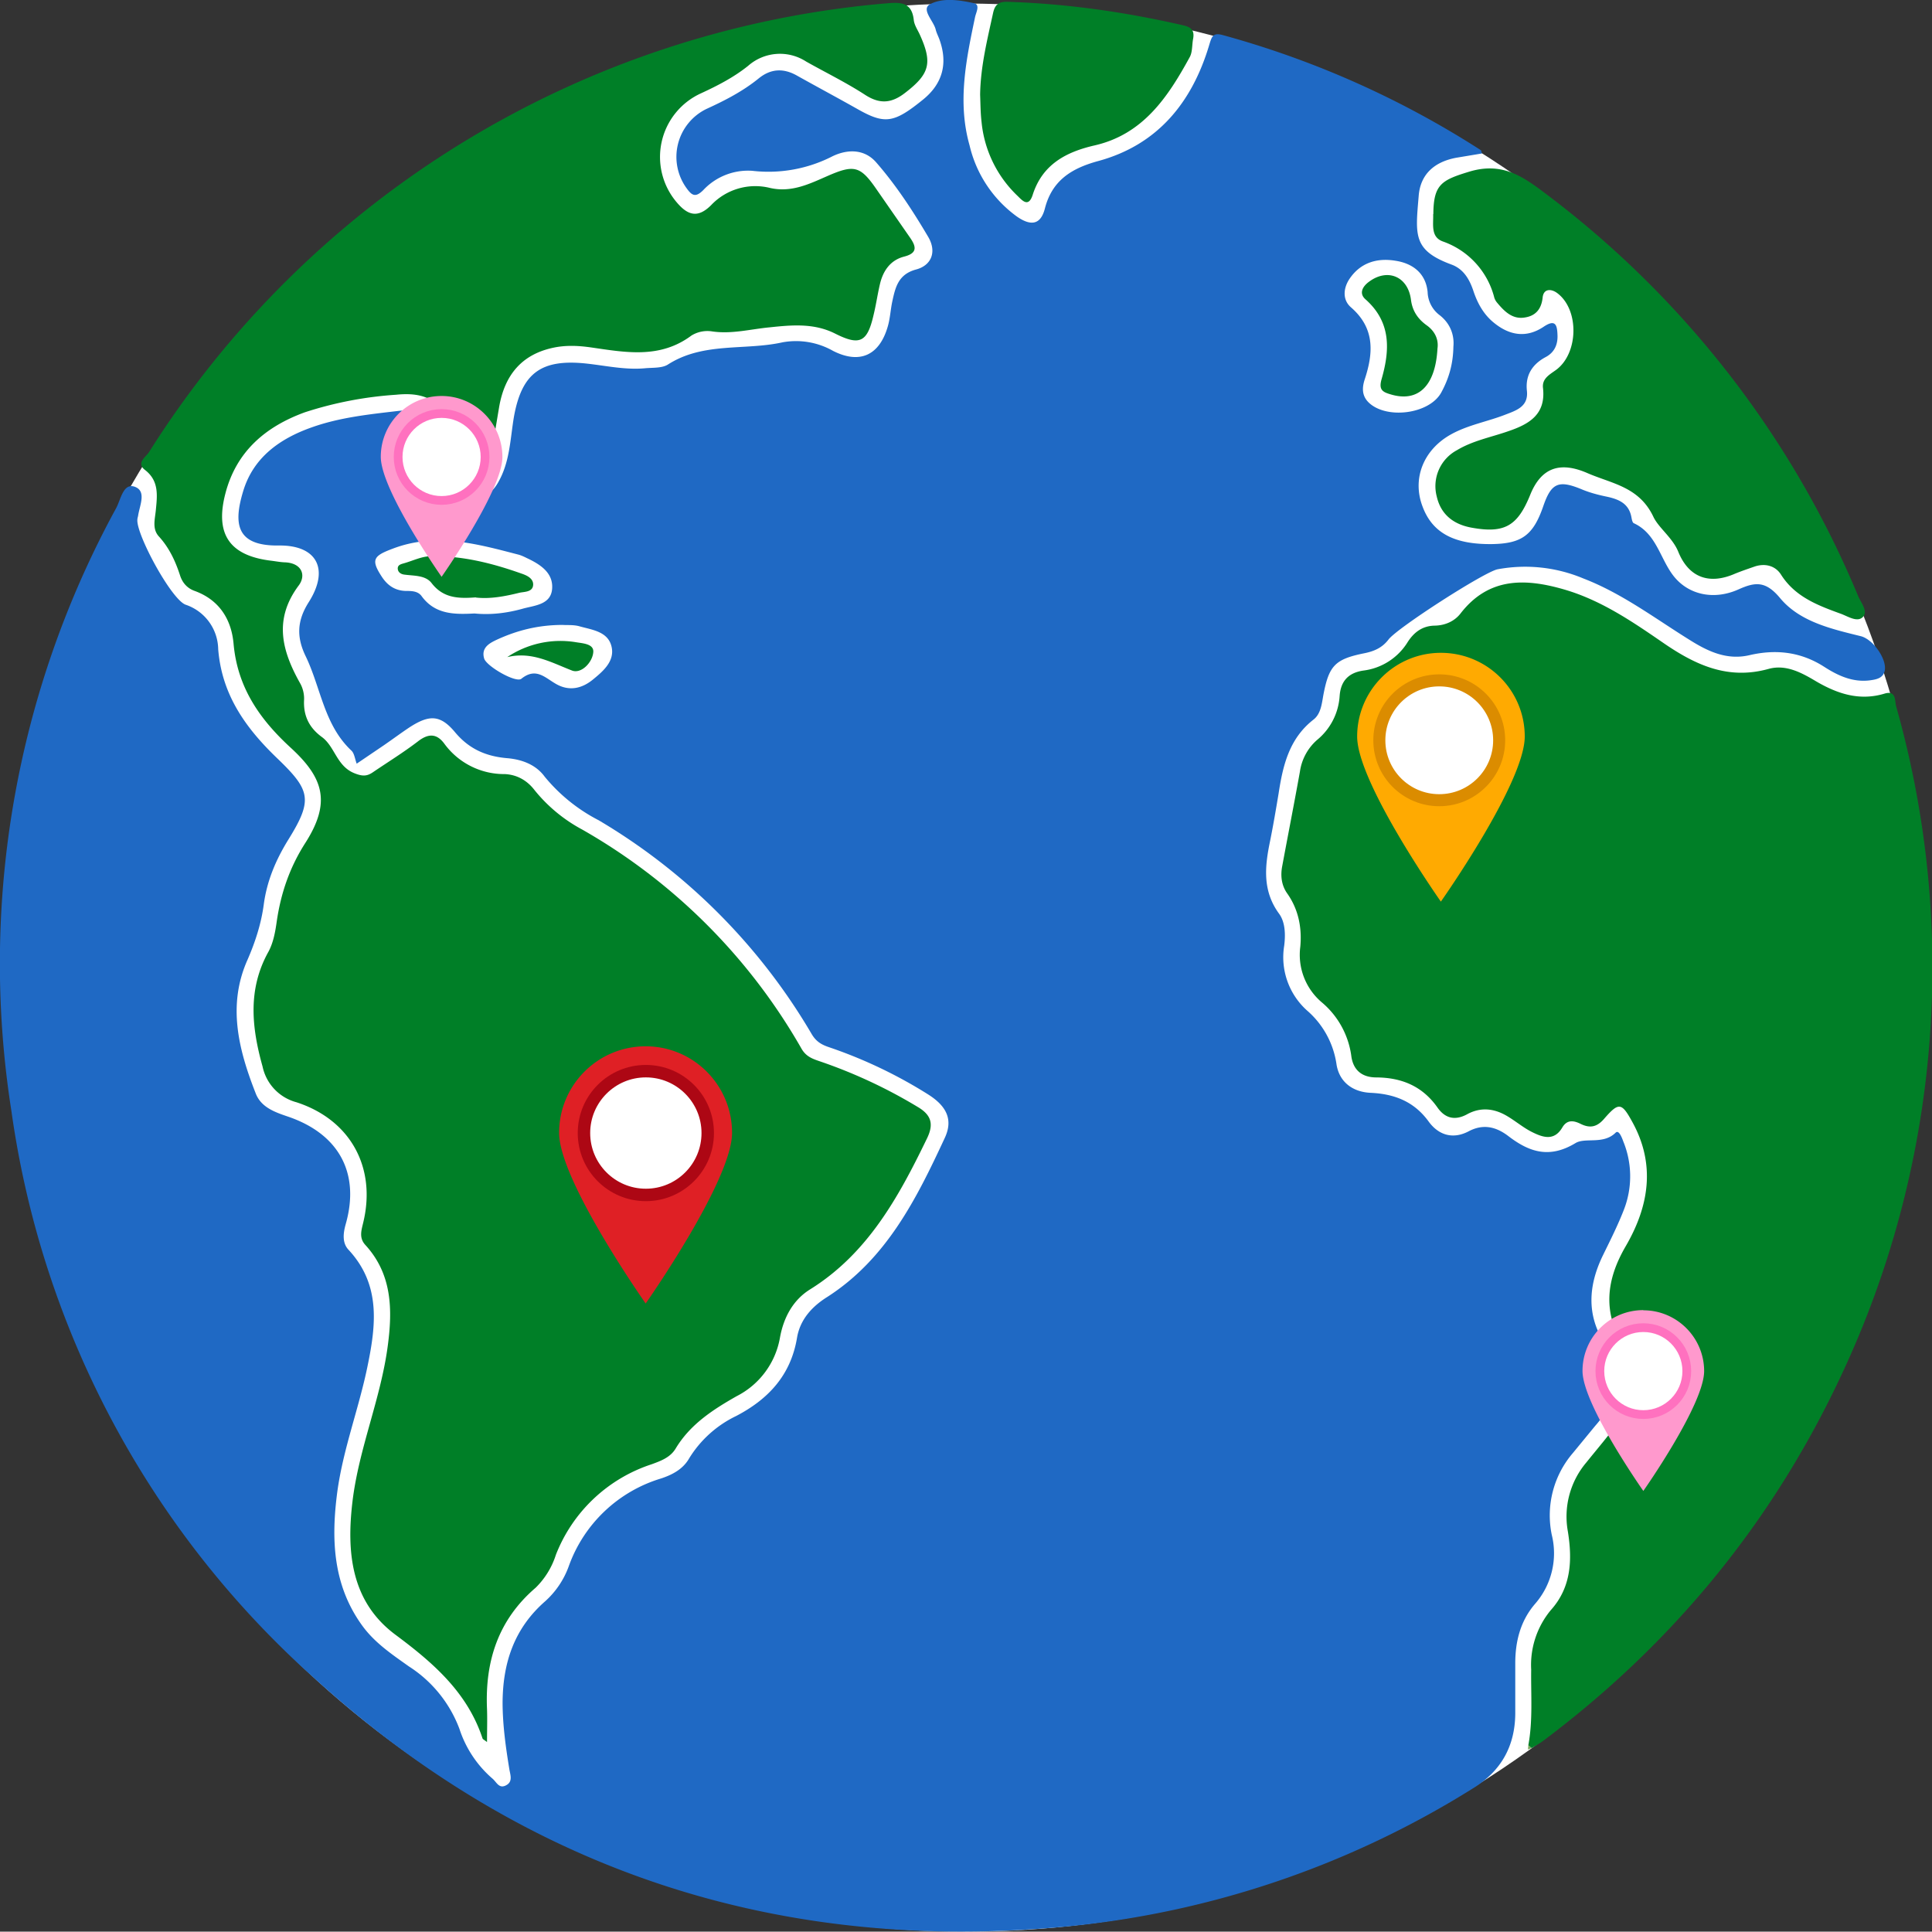 <svg xmlns="http://www.w3.org/2000/svg" id="Layer_2" data-name="Layer 2" viewBox="0 0 1080.2 1080"><rect x="0" y="0" width="1080.2" height="1080" fill="#333333" stroke="none"/><defs><style>.cls-3{fill:#fff;stroke-miterlimit:10}.cls-8{fill:#007f27}.cls-3{stroke:#ff71bf;stroke-width:4.89px}.cls-10{fill:#ff99cd}</style></defs><g id="Layer_1-2" data-name="Layer 1"><circle cx="540.1" cy="541" r="539" style="fill:#fff"/><path d="M199.4 426.9c-1-2.7-1.3-5.8-3-7.3-15.2-14.3-17-35-25.4-52.5-5.3-10.8-5-20 1.6-30.4 11.7-18.4 4.7-32-16.8-31.7-24 .3-25.3-12.4-19.8-30.5 5.7-18.8 20.5-29.3 38.4-35.6 15.5-5.5 31.7-7.2 47.9-9.1 12.1-1.5 19.3 4 23.7 14.5 3.4 8 6.5 16 10.2 24 2.3 5 5.7 9.8 12.1 9.2 6-.6 9.1-5.3 11.6-10.4 5.2-10.6 5.5-22.4 7.4-33.8 4.4-24.9 15.4-32.8 40.9-30 10.8 1.2 21.5 3.6 32.4 2.6 4.3-.4 9.4 0 12.7-2 19.8-12.8 43-7.8 64.2-12.5a42 42 0 0 1 28.3 4.8c15 7.6 26 2.4 30.6-13.8 1.3-4.5 1.5-9.3 2.5-13.9 1.7-7.8 3.3-15.1 13.2-17.8 8.8-2.3 11.7-10 6.9-18.2-8.6-14.6-18-29-29.2-41.8-6.6-7.5-16-7.3-24.2-3.4a78.4 78.4 0 0 1-45 8.2 34.3 34.3 0 0 0-27.5 10.9c-4.2 4.1-6.2 3-9.1-1A29.8 29.8 0 0 1 395 60.9c10.3-4.7 20.2-9.8 29-16.9 7-5.8 14.3-6 22-1.5 11.1 6.2 22.3 12.2 33.3 18.4 15.5 8.8 20.5 8 37-5.4 10.6-8.7 13.7-19.8 9.1-33-.7-2.1-1.8-4-2.3-6.2-1.3-4.8-8.3-11.2-3-14 7-3.7 16.4-2.3 24.5-.5 3.5.8 1.2 5 .6 7.6-5 23.8-10 47.6-3.1 71.9a68.3 68.3 0 0 0 26.5 39.8c7.2 5 13.1 5.2 15.6-4.5 4-15.6 14.7-22.4 29.6-26.5 33.4-9 52.7-32.8 62.3-65 1.4-4.6 2-7 7.5-5.5A520.5 520.5 0 0 1 828 84c.2.2.2.6.6 1.8l-14.4 2.4c-12.3 2.3-20.1 9.3-21 21.4-1.8 21.7-3.4 30.3 18.3 38.3 6.6 2.4 10 8 12.2 14.5 2.3 7 5.7 13.3 11.5 18 8.9 7.3 18.4 8.7 28 2.2 6.5-4.3 7.4-.8 7.6 4.5.3 5.5-1.7 10-6.7 12.6-7.4 4-11.3 10.1-10.4 18.7 1 8.8-5.7 11-11.7 13.3-10.1 4-21 5.8-30.6 11.1-15.6 8.6-22 24.9-16 40.5 5.5 14.7 17.7 21.2 39 20.9 16.5-.3 22.9-5 28.5-21.3 4.4-12.8 8.5-14.6 21-9.5 4.7 2 9.6 3.3 14.5 4.3 7 1.5 12.5 4 13.8 11.8.2 1 .5 2.6 1.2 3 12.7 5.8 14.7 19.7 22.2 29.4 8.4 10.8 22.8 13.8 36.5 7.6 9.2-4.1 15-4.8 23 4.7 11 13.4 28.7 17.4 45.3 21.5 6.8 1.7 14.6 12.7 13.4 19.2-.9 4.4-4.8 5-8.4 5.5-9.6 1.2-17.9-2.7-25.5-7.6-13.1-8.4-27-9.9-41.7-6.5-12.8 3-23.5-2.2-33.8-8.7-19.3-12-37.6-25.9-59.2-34.2a84 84 0 0 0-47.9-5.1c-7.5 1.5-56.3 32.9-61 39.3-3.6 4.7-8.2 6.6-13.8 7.7-16.2 3.3-19.5 7-22.6 23.3-.9 5-1.4 10.6-5.6 13.8-13.5 10.6-17 25.5-19.4 41.1-1.5 9-3 17.9-4.8 26.8-2.9 14-4.4 27.6 5 40.5 3.5 4.7 3.7 11.7 2.9 18a40 40 0 0 0 12.8 36.2 49 49 0 0 1 16.4 29.7c1.4 10 8.8 15.8 19 16.3 13.4.6 24.4 4.8 32.6 16.1 5.4 7.4 13.3 10.1 22.2 5.5 8-4.3 15.2-2.8 22.2 2.5 11.7 9 23 12.9 37.7 4 5.5-3.3 15.5 1 22.4-5.8 1.8-1.8 3.5 2.7 4.3 4.9a51.4 51.4 0 0 1 .4 38c-3.4 8.8-7.7 17.3-11.8 25.7-8 16.4-9.3 33 .7 48.8 10.9 17.2 7.7 32.1-5 46.5l-12.4 15.1a53.5 53.5 0 0 0-11.9 45.8 43 43 0 0 1-9.3 38.6c-8.2 9.5-11.1 21-11.1 33.3v28.3c-.2 18-7.9 31.8-23.2 41.3a522.2 522.2 0 0 1-228.4 77.6c-160.2 15-301-31-420-139A522.2 522.2 0 0 1 6.4 621.3 531 531 0 0 1 65 284c2.5-4.7 3.9-14 10.2-11.9 7 2.4 2.8 10.6 2 16.4-.2.8-.4 1.5-.4 2.2-.5 8.4 19 44.5 27 47.4A26.7 26.7 0 0 1 122 363c2 25 14.8 43.4 32.5 60.5 19 18.2 20.7 23.4 6.8 45.8-7 11.3-12 23-13.8 36.2-1.4 10.7-4.7 21-9.1 31.1-11.4 25.5-5 50.4 4.6 74.8 3 7.7 10.6 10.4 18 12.9 28.5 9.7 40.4 31.6 32.3 60.1-1.5 5.3-2 10.6 1.6 14.4 17.9 19.3 15.4 41.6 10.7 64.5-4.8 23.8-13.7 46.6-17 70.7-3.5 26.4-2.6 52.2 14 75 7 9.6 16.6 16 26 22.7a71 71 0 0 1 28.3 35 62 62 0 0 0 18.4 27.7c2.4 2 3.7 6 7.8 3.7 3.7-2 2.2-5.8 1.7-8.8-2-12.2-3.7-24.3-3.8-36.7 0-22.5 6.3-42 23.8-57.3a48.4 48.4 0 0 0 13.2-19.6 79 79 0 0 1 51.7-49.1c6.3-2.1 12.2-5.2 15.6-11.2a62.7 62.7 0 0 1 26.3-23.7c18-9.4 30.5-22.8 34-43.6 1.7-10.4 8.5-17.7 17-23 33.1-21.3 49.8-54.8 65.6-88.8 4.8-10.2 1.2-17.9-9.6-24.6a262.2 262.2 0 0 0-54.8-26.1c-4.2-1.4-7.3-3-9.9-7.3a336.7 336.7 0 0 0-119.2-119.7 95.5 95.5 0 0 1-30.2-24.4c-4.9-6.7-12.7-9.6-21-10.3-11.6-1-21.1-5-29-14.4-8.3-10-14.5-10-25.6-2.8-4.8 3.2-9.5 6.7-14.3 10l-15.2 10.3Zm613.2-233c.6-6.1-1.4-12.8-7.7-17.7a16.8 16.8 0 0 1-6.7-12.9c-1-10.4-8.2-16-17.9-17.5-10.2-1.7-19.5.9-25.7 10-3.6 5.3-4.1 11.8.7 16 13.6 11.8 12.6 25.7 7.6 40.7-1.3 4.2-1.5 8.5 2 12.2 9.7 10 34.4 7 41-5.4 4-7.4 6.5-15.3 6.7-25.3ZM265.3 343c9 .9 18-.2 26.7-2.6 6.5-1.9 16-2.1 16.7-11.2.7-9-6.7-13.7-14.2-17.2-1.6-.8-3.3-1.6-5-2-23.1-6-46-12.4-70-3.2-10.7 4-12.3 6.1-6 15.7 3.2 4.9 7.4 7.7 13.3 7.9 3.3 0 6.9 0 9 3 7.5 10.2 18.3 10.2 29.5 9.6Zm49.4 6.4c-13.9 0-25.7 3.1-37 8.3-4 1.9-8.8 4.4-7 10.5 1.3 4.3 17.7 13.8 20.8 11.3 8.1-6.5 13.1-.7 19.2 2.8 7.5 4.4 14.8 2.7 21.1-2.6 5.5-4.5 11.8-10 10.2-17.8-1.8-8.8-10.8-9.7-17.9-11.7-3.4-1-7.2-.6-9.4-.8Z" style="fill:#1f69c4"/><path d="M272.3 974c-1.5-1.2-2.3-1.5-2.5-2-8.5-25.8-27.6-42.3-48.7-58-25-18.6-27.4-46.4-24-74.7 3.6-29.6 15.8-57.3 19.7-86.8 2.7-20.2 2.5-40-12.5-56.4-3.6-3.9-2.3-8-1.3-12.2 7.6-30.8-6.8-57.7-37.2-67.6a26.3 26.3 0 0 1-19-20c-6.1-21.8-8.4-43.2 3.3-64.2 2.7-5 3.8-11 4.6-16.7 2.3-16 7.3-30.6 16.2-44.4 14.2-22.4 10-36-8.1-52.7-17.6-16.1-30-33.9-32.2-58.3-1.2-13.7-8-24.7-22-29.7-4-1.5-6.6-4.5-7.9-8.5-2.6-8-6-15.4-11.8-21.8-3.9-4.2-2.3-9.5-1.8-14.5.8-8.3 2-16.6-6.1-22.8-5-3.9.6-7.2 2.3-9.9a541.8 541.8 0 0 1 413.2-251c7.8-.7 13.4 0 14.4 9.4.3 2.8 2.1 5.4 3.3 8 7.3 16 5.6 22.1-8 32.6-7.4 5.8-14 6.7-22.4 1.3-10.6-6.9-22.1-12.5-33.1-18.7a26.9 26.9 0 0 0-32.4 2.4c-8 6.4-16.9 11-26.2 15.3a39.1 39.1 0 0 0-13.5 61.3c6 7 11.6 8.7 19 1.3a34 34 0 0 1 33-9.6c12 2.7 22-2.3 32.3-6.8 14.7-6.4 18.2-5.5 27.2 7.6l18.6 26.8c3.5 5 4.6 8.8-3.3 10.8-7.7 2-11.8 8.1-13.5 15.7-1.3 5.6-2.1 11.3-3.5 17-3.5 15.2-7.7 17.3-21.7 10.2-11.7-5.8-24-4.7-36.2-3.4-10.8 1-21.3 3.9-32.3 2.3a17 17 0 0 0-11.6 2.3c-17.7 13.2-37 9.4-56.5 6.6-7.2-1-14.3-1.3-21.6.4-16.5 3.8-26.4 14.7-29.5 33.4-1.7 10-3.2 20-5.4 30-.7 3.2-1.5 8.1-5.4 8.5-4.4.5-5-4.5-6.3-7.6-3.2-7-5.5-14.2-8.8-21-7-14.3-16-18.8-31.6-17.2a209.3 209.3 0 0 0-51 9.8c-22 8-38.4 21.9-44.5 45.5-5.9 22.7 2.4 34.7 25.6 37.5 2.5.3 5 .8 7.5.9 9.6.3 12.3 7.2 7.8 13.1-14.1 19-9.2 36.6 1 54.7 1.5 2.7 2.3 6.2 2.1 9.3-.4 8.9 3 15.5 10 20.6 7.3 5.4 8.2 16.2 18.1 20.2 4.7 1.9 7.2 1.7 10.5-.6 8.4-5.7 17-11 25.1-17.2 5.8-4.5 10.5-4.5 14.8 1.4a41.4 41.4 0 0 0 33.7 16.9c6.8.3 12.5 3.5 16.7 9a86.8 86.8 0 0 0 26.6 22A328.1 328.1 0 0 1 448 586.1c2.5 4.5 6 5.8 10.1 7.2a281.3 281.3 0 0 1 55 25.6c8 4.7 9 10 5 18-15.8 32.6-33 63.9-65 83.9-9.8 6-15 16-17 27a45.5 45.5 0 0 1-24.2 32.8c-13.2 7.5-26 15.7-34.2 29.4-3 4.9-8.2 6.8-13.4 8.7a86.2 86.2 0 0 0-53.5 50.6 44.8 44.8 0 0 1-11.3 18.4c-21 18-28.4 41.2-27.2 68 .2 5.8 0 11.6 0 18.2ZM854.5 975.8c2.6-14 1.4-28.2 1.6-42.3a48 48 0 0 1 11-33.3c11.6-12.9 12-28.4 9.5-44a46.8 46.8 0 0 1 10.4-38.6c6.1-7.6 12.5-15 18.2-23 9.2-12.9 11.4-27.4 3-40.9-12.2-19.7-10.4-37.8.8-57 12.9-22.2 16.8-45.5 3.7-69.3-6-11-7.6-11.3-15.7-2-4 4.7-7.9 5.6-13.2 3-3.8-1.9-7.6-2.6-10.3 2-4.6 7.8-11 5.5-17 2.5-4.8-2.4-9-6-13.7-8.8-7.3-4.4-15-5.3-22.7-1-6.6 3.5-12 2.2-16.2-3.6-8.4-12.1-20-17-34.4-17.1-7.9 0-13-4-14-12.2a47.4 47.4 0 0 0-16.5-29.8 34.8 34.8 0 0 1-12-31c1-10.7-1-21-7.4-30-3-4.3-3.7-9.4-2.8-14.6 3.3-17.8 6.8-35.6 10-53.4a29 29 0 0 1 9.6-17.7 34.6 34.6 0 0 0 12.6-24.5c.6-8.5 5-13.1 13.4-14.3a34 34 0 0 0 24.7-16c3.5-5.4 8.2-9 15.1-9.1 5.7-.1 11-2.4 14.4-6.8 15.8-20.4 36.3-19.7 58-13.4 20.6 6 38 17.9 55.3 29.8 18 12.4 36.2 20.9 58.9 14.6 9.7-2.7 18.5 2.1 26.7 7 12 7 24.3 11 38.2 6.8 6.7-2 5.6 4.3 6.5 7.3a535.8 535.8 0 0 1-30.8 374c-38.4 82-94.2 150-166.7 204.3-2 1.5-4.3 2.7-6.4 4l-1.8-1.6ZM801.4 119.7c.1-16.6 4.6-19 20-23.7 17.8-5.4 29.2 2 41.9 11.6A541.5 541.5 0 0 1 1038.8 333c1.6 3.9 5.7 8.6 2.9 11.8-3 3.4-8.2 0-12.1-1.5-12.9-4.7-25.8-9.4-33.8-22-3.1-4.9-8.7-6.5-14.6-4.6-4 1.4-8.2 2.8-12.2 4.5-14 5.7-25 1.3-30.7-12.8-3.2-7.8-11-13.3-13.9-19.5-8-16.8-23.1-18.4-36.9-24.4-15.2-6.6-25.8-3.2-32 12.3-7 17.2-14.2 21.5-32.3 18.3-10-1.7-17.5-7-19.9-17.5a22.8 22.8 0 0 1 11.3-25.9c8.8-5.3 18.9-7.2 28.4-10.5 11.9-4 21.4-9.4 19.7-24.3-.6-5.2 3.6-7.4 7.2-10 12.7-9.2 13.2-33.7.8-43-3.3-2.5-7.7-2.7-8.2 2.5-.7 6.5-4 10.2-9.9 11.1-6.9 1.2-11.4-3.3-15.5-8.2a8.3 8.3 0 0 1-1.6-2.8 45 45 0 0 0-28.8-31.5c-6.9-2.5-5.2-9.5-5.4-15.2ZM548 53c.2-15.7 4-30.8 7.3-46 1-4.3 3-6 7.5-6 33.4 1 66.3 5.7 98.9 13.2 4.4 1 6.2 2.9 5.4 7.4-.7 3.5-.3 7.6-2 10.5-12.2 22.3-26 43-53.1 49.2-16.1 3.7-29.2 10.7-34.6 27.6-2.4 7.5-6 3-8.6.5a65.7 65.7 0 0 1-20-41.2c-.6-5-.6-10.1-.8-15.2Z" class="cls-8"/><path d="m856.3 977.4-2 .8.2-2.4 1.8 1.6Z" style="fill:#78a75a"/><path d="M803.7 195c-1.2 21.2-11.1 30.2-26.5 25.4-4.4-1.3-6.3-2.7-4.8-8.2 4.7-16.3 5.6-32-9-44.9-3.7-3.3-1.6-7.2 2.2-9.9 10.4-7.6 21.7-2.7 23.3 10.3.8 6.2 3.9 10.7 8.8 14.2s6.7 8.3 6 13ZM266 334c-9.4.7-18.1.6-24.7-8-3.4-4.4-9.7-4-15-4.7-2-.2-3.7-1.2-3.9-3.2-.2-2.3 1.9-2.7 3.6-3.2 4.9-1.4 9.7-3.8 14.6-3.9 17.5-.4 34.3 3.8 50.7 9.6 3 1 6.8 2.6 6.8 6.2-.1 4.3-4.8 4-7.6 4.6-8.1 2-16.3 3.6-24.4 2.7ZM283.6 367.4a53.4 53.4 0 0 1 38-8.4c3.8.7 10.6.8 10.1 5.7-.5 5.8-6.8 12.2-11.9 10.2-11.6-4.5-22.5-10.8-36.2-7.5Z" class="cls-8"/><path d="M361 585c-26.8 0-48.4 21.7-48.4 48.4s48.4 95.4 48.4 95.4 48.3-68.7 48.3-95.4S387.7 585 361 585Zm0 83a34.6 34.6 0 1 1 0-69.2 34.6 34.6 0 0 1 0 69.2Z" style="fill:#df2025"/><circle cx="361.1" cy="633.5" r="34.6" style="stroke:#ad0714;stroke-width:6.96px;stroke-miterlimit:10;fill:#fff"/><path d="M805.6 365c-25.8 0-46.8 21-46.8 46.8s46.8 92.3 46.8 92.3 46.9-66.4 46.9-92.3-21-46.8-46.9-46.8Zm0 80.3a33.5 33.5 0 1 1 0-67 33.5 33.5 0 0 1 0 67Z" style="fill:#ffaa01"/><circle cx="805.7" cy="411.9" r="33.5" style="stroke-miterlimit:10;stroke:#db8c00;stroke-width:6.73px;fill:#fff" transform="matrix(1 0 0 1 -1 2)"/><path d="M918.8 732.5c-18.8 0-34 15.2-34 34s34 67.1 34 67.1 34-48.3 34-67-15.2-34-34-34Zm0 58.4a24.3 24.3 0 1 1 0-48.7 24.3 24.3 0 0 1 0 48.7Z" class="cls-10"/><circle cx="918.8" cy="766.6" r="24.3" class="cls-3"/><path d="M246.9 221.4c-18.8 0-34 15.2-34 34s34 67.1 34 67.1 34-48.3 34-67-15.2-34.1-34-34.1Zm0 58.4a24.3 24.3 0 1 1 0-48.7 24.3 24.3 0 0 1 0 48.7Z" class="cls-10"/><circle cx="246.9" cy="255.5" r="24.3" class="cls-3"/></g></svg>